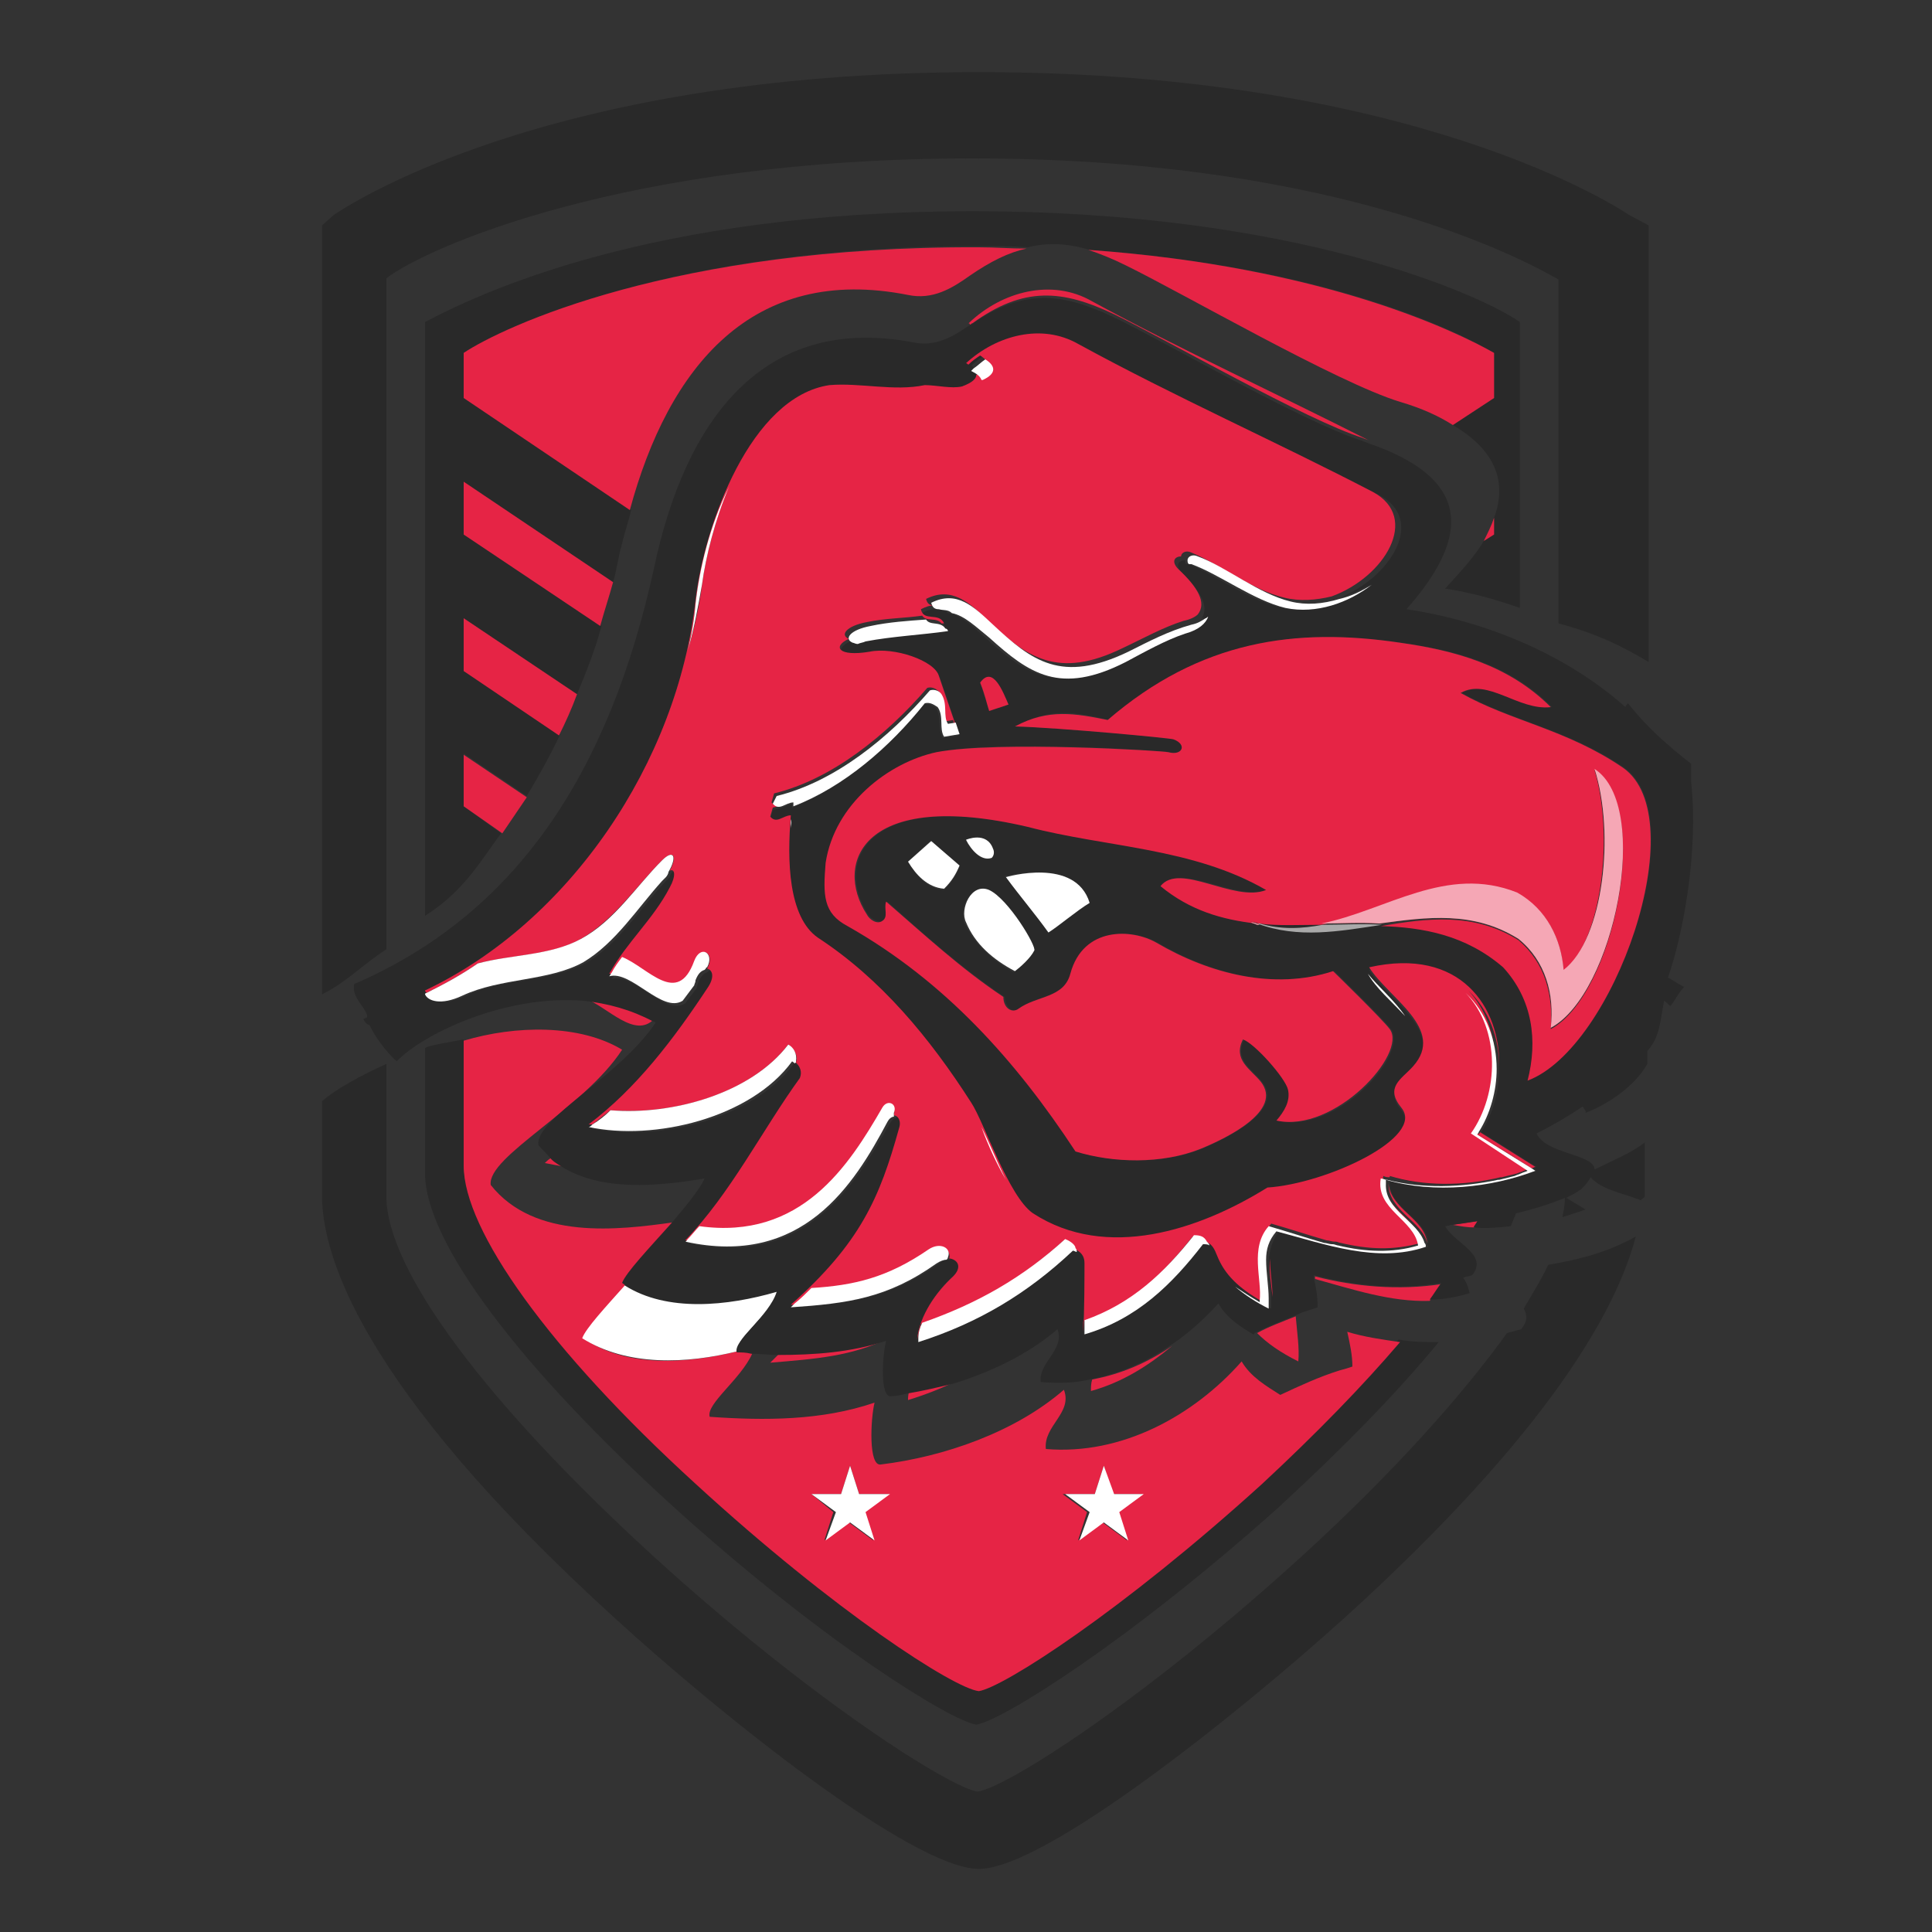 <?xml version="1.0" encoding="utf-8"?>
<!-- Generator: Adobe Illustrator 18.1.0, SVG Export Plug-In . SVG Version: 6.00 Build 0)  -->
<svg version="1.1" id="Layer_1" xmlns="http://www.w3.org/2000/svg" xmlns:xlink="http://www.w3.org/1999/xlink" x="0px" y="0px"
	 viewBox="0 0 150 150" enable-background="new 0 0 150 150" xml:space="preserve">
<rect x="0" y="0" width="150" height="150" fill="#333333" stroke="none"/>
<g>
	<path fill="none" d="M129.3,77.7c-0.3,1.5-0.3,2.7-1.3,3.9v1c1-1.7,2.1-3.7,3-5.9c-0.4,0.5-0.8,1-1.1,1.4
		C129.7,77.9,129.5,77.8,129.3,77.7z"/>
	<path fill="#292929" d="M30,21.6c3-2.3,18.4-9.3,45.5-9.3c27,0,41.5,7.1,45.5,9.4v26.7c3,0.8,5,1.8,7,3V17.5l-1.5-0.8
		C125.9,16.3,110,5.6,76,5.6c-34,0-49.5,10.7-50.1,11.1L25,17.5v59.7c2-1,3-2.2,5-3.5V21.6z"/>
	<path fill="#292929" d="M118.3,101.6c0.3,0.5,0.3,1-0.2,1.6c-0.4,0.1-0.7,0.2-1.1,0.3c-3.6,5-9,11-15.9,17.3
		c-12.4,11.3-23,18-25.2,18.3c-2.1-0.3-12.8-7-25.2-18.3C37.8,109,30,98.6,30,92.9V82.6c-2,0.9-4,2-5,2.9v7.3
		c0,4.4,2.7,14.6,22.7,32.8c8.3,7.6,23.2,19.5,28.3,19.5c5.1,0,20.1-12,28.4-19.5c16.2-14.7,21.2-24.2,22.6-29.6
		c-2.1,1.2-4.4,1.8-6.8,2.2C119.7,99.3,119,100.4,118.3,101.6z"/>
	<path fill="#292929" d="M97.9,115.1c-10.9,10-20.2,15.9-22,16.1c-1.9-0.3-11-6.1-21.9-16.1c-11.3-10.4-18-19.6-18-24.7v-9.7
		c-1,0.2-3,0.5-3,0.7v9.7c0,5.3,7.3,15,19.3,25.9c11.6,10.5,21.5,16.6,23.5,16.9c2-0.3,11.9-6.5,23.5-16.9c5-4.6,9.2-8.9,12.4-12.8
		c-1,0-2.1,0-3.1-0.2C105.7,107.4,102.2,111.2,97.9,115.1z"/>
	<path fill="#292929" d="M75.5,16.4C50.3,16.4,37,22.9,33,25v46.1c3-1.9,4.2-4.1,5.9-6.4L36,62.6v-4.1l4.9,3.3
		c0.9-1.5,1.8-3.1,2.6-4.8l-7.5-5V48l8.8,5.9c0.7-1.7,1.4-3.4,1.9-5.3L36,41.5v-4.1l11.6,7.8c0.3-1,0.4-2,0.7-3
		c0.2-0.9,0.5-1.7,0.7-2.6l-13-8.7v-3.5c3-2,16.3-8.3,40-8.3c1.3,0,2.5,0,3.8,0.1c1.6-0.4,3.1-0.3,4.8,0.2c18.2,1.3,28.4,6.2,31.4,8
		v3.5l-3.2,2.1c3.4,2,4.2,4.5,3.2,7.2v1.3l-0.8,0.5c-0.7,1.2-1.9,2.5-3,3.7c2,0.3,3.8,0.8,5.8,1.5V25C115,22.9,100.6,16.4,75.5,16.4
		z"/>
	<path fill="#E62445" d="M57.3,104.9c-4,1-8.7,1.3-12-1c0.3-0.8,1.8-2.4,3.4-4.2c-0.1-0.1-0.2-0.1-0.2-0.2c0.3-0.8,2.1-2.7,3.8-4.6
		C48,95.5,41.5,96.3,38.1,92c-0.3-2.2,7.2-5.9,10.2-10.5c-3.3-2-8.3-1.9-12.3-0.7v9.7c0,5,6.6,14.3,18,24.7
		c10.9,10,20.1,15.9,22,16.1c1.9-0.3,11.1-6.2,22-16.1c4.2-3.9,7.8-7.6,10.7-11c-1.4-0.2-2.8-0.4-4.1-0.8c0.2,0.9,0.4,1.8,0.4,2.7
		c-0.3,0.1-0.6,0.2-1,0.3c-1.6,0.5-3.1,1.2-4.6,1.9c-1.1-0.7-2.3-1.4-3-2.6c-3.7,4.2-9.3,7.3-15.2,6.8c-0.2-1.8,2.1-2.8,1.4-4.6
		c-3.8,3.3-9.3,5.2-14.2,5.8c-1,0.2-0.8-3.6-0.5-4.8c-4.1,1.4-8.5,1.4-12.8,1.1c-0.3-1,2.4-2.9,3.3-4.9
		C58.1,104.9,57.7,104.9,57.3,104.9C57.3,104.9,57.3,104.9,57.3,104.9z M85,116l0.7-2.2l0.7,2.2h2.3l-1.9,1.4l0.7,2.2l-1.9-1.4
		l-1.9,1.4l0.7-2.2l-1.9-1.4H85z M65.3,116l0.7-2.2l0.7,2.2h2.3l-1.9,1.4l0.7,2.2l-1.9-1.4l-1.9,1.4l0.7-2.2L63,116H65.3z"/>
	<path fill="#E62445" d="M102.1,99.1c0,0.1,0,0.1,0,0.2c2.9,0.8,5.9,1.8,8.9,1.7c0.3-0.4,0.6-0.9,0.9-1.3
		C108.6,100.2,105.2,99.9,102.1,99.1z"/>
	<path fill="#E62445" d="M60.6,105c-0.3,0.3-0.5,0.5-0.8,0.8c3.6-0.3,6.3-0.5,9.2-1.9c0,0,0,0,0,0C66.3,104.8,63.4,105,60.6,105z"/>
	<path fill="#E62445" d="M84.7,108c2.5-0.7,4.5-2,6.3-3.5c-1.9,1.3-4,2.2-6.2,2.6C84.7,107.4,84.7,107.7,84.7,108z"/>
	<path fill="#E62445" d="M112.8,95.1c0.6,0.1,1.1,0.2,1.7,0.2c0.1-0.2,0.2-0.3,0.3-0.5C114.2,94.9,113.5,95,112.8,95.1z"/>
	<path fill="#E62445" d="M100.8,105.7c0.1-1-0.1-2.3-0.2-3.5c-1,0.4-2.1,0.8-3,1.3C98.4,104.3,99.4,105,100.8,105.7z"/>
	<path fill="#E62445" d="M50.8,79.1c-1.7-1-3.5-1.5-5.4-1.6C47.2,78.2,49.3,80.7,50.8,79.1z"/>
	<path fill="#E62445" d="M70.5,108.7c1.3-0.4,2.6-0.9,3.8-1.5c-1.2,0.4-2.5,0.6-3.7,0.8C70.5,108.3,70.5,108.5,70.5,108.7z"/>
	<path fill="#E62445" d="M42.3,90.3c0.5,0.1,1.1,0.2,1.6,0.3c-0.4-0.2-0.7-0.5-1-0.7C42.7,89.9,42.5,90.1,42.3,90.3z"/>
	<path fill="#E62445" d="M86.5,24.4c4.1,2,14.9,8.2,19.3,9.6c0.2,0.1,0.3,0.1,0.5,0.2c-7.1-3.6-14.5-7-21.5-10.8
		c-3.1-1.8-7-0.8-9.6,1.7c0,0,0.1,0,0.1,0.1c0.1,0,0.1-0.1,0.2-0.1C79.5,22.2,82.5,22.5,86.5,24.4z"/>
	<path fill="#E62445" d="M36,27.4v3.5l12.9,8.7c3-11.1,9.5-19.1,21.6-16.7c1.9,0.4,3.4-0.5,4.8-1.5c1.6-1.1,3-1.8,4.4-2.1
		c-1.3,0-2.4-0.1-3.7-0.1C52.3,19.1,39,25.4,36,27.4z"/>
	<path fill="#E62445" d="M116,40.2c-0.2,0.6-0.5,1.2-0.8,1.8l0.8-0.5V40.2z"/>
	<path fill="#E62445" d="M116,27.4c-3-1.7-13.3-6.7-31.5-8c0.9,0.3,1.9,0.7,2.9,1.2c4.5,2.2,16.4,9.1,21.3,10.6
		c1.7,0.5,3,1.1,4.1,1.8l3.2-2.1V27.4z"/>
	<path fill="#E62445" d="M36,41.5l10.6,7.1c0.3-1.1,0.7-2.3,1-3.4L36,37.4V41.5z"/>
	<path fill="#E62445" d="M36,52.1l7.4,5c0.5-1,1-2.1,1.4-3.2L36,48V52.1z"/>
	<path fill="#E62445" d="M36,62.6l3,2.1c0.6-0.9,1.3-1.9,1.9-2.8L36,58.6V62.6z"/>
	<polygon fill="#FFFFFF" points="64.1,119.6 66,118.2 67.9,119.6 67.2,117.4 69.1,116 66.7,116 66,113.8 65.3,116 63,116 
		64.9,117.4 	"/>
	<polygon fill="#FFFFFF" points="83.8,119.6 85.7,118.2 87.6,119.6 86.9,117.4 88.8,116 86.5,116 85.7,113.8 85,116 82.7,116 
		84.6,117.4 	"/>
	<path fill="#FFFFFF" d="M57.3,104.9c-0.3-1,2.6-2.8,3.1-4.7c-3.8,1.1-8.5,1.6-11.8-0.5c-1.6,1.8-3.1,3.4-3.4,4.2
		C48.7,106.1,53.3,105.9,57.3,104.9z"/>
	<path fill="#292929" d="M117.7,91.1c-0.4,0.1-0.8,0.2-1.2,0.3C116.9,91.3,117.3,91.2,117.7,91.1z"/>
	<path fill="#292929" d="M103.6,96.4c-0.2,0-0.4-0.1-0.6-0.1C103.2,96.3,103.4,96.4,103.6,96.4z"/>
	<path fill="#292929" d="M104.1,96.5c-0.1,0-0.3-0.1-0.4-0.1C103.8,96.5,103.9,96.5,104.1,96.5z"/>
	<path fill="#292929" d="M102.7,71.8c-1.7,0-3.3,0.1-4.9-0.1C99.5,72.2,101.2,72.2,102.7,71.8z"/>
	<path fill="#292929" d="M107.9,91.3C107.9,91.4,107.9,91.4,107.9,91.3c2.7,0.8,5.7,0.8,8.6,0.1C113.6,92.1,110.5,92.2,107.9,91.3z"
		/>
	<path fill="#292929" d="M119.3,88c1.2-0.6,2.4-1.3,3.6-2.1c0,0.2,0.3,0.3,0.2,0.5c1.6-0.6,3.8-2,4.8-3.8v-1c1-1.1,1-2.4,1.3-3.9
		c0.2,0.1,0.3,0.3,0.5,0.4c0.4-0.5,0.6-1,1-1.4c0,0,0-0.1,0.1-0.1c0,0,0,0-0.1,0c-0.4-0.2-0.8-0.5-1.2-0.7c1.1-3.1,2.4-9.6,1.8-15.2
		c0-0.2,0-0.5,0-0.7c0-0.2,0-0.5,0-0.7c-1.8-1.4-3.5-2.9-4.9-4.7c-0.1,0.1-0.2,0.2-0.2,0.3c-4.6-4.1-10.9-6.7-17-7.6
		c4.4-5,5.8-9.9-3-12.9c-0.2-0.1-0.3-0.1-0.5-0.2c-4.5-1.4-15.3-7.7-19.3-9.6c-4-1.9-7-2.2-11,0.6c-0.1,0-0.1,0.1-0.2,0.1
		c-1.3,0.9-2.6,1.6-4.2,1.3c-11.8-2.3-17.8,6.1-20.2,17.4c-3.5,16.1-10.8,27-23.3,32.4c-0.2,1,0.7,1.6,1,2.4c0,0,0,0.1,0,0.2
		c-0.1,0-0.2,0.1-0.3,0.1c0.1,0.2,0.2,0.4,0.5,0.5c0.4,0.9,1.4,2.2,2.1,2.8c2-2.1,8.4-5.2,14.5-4.7c1.9,0.2,3.7,0.7,5.4,1.6
		c0.1,0,0.2,0.1,0.2,0.1c-2.8,4.2-9.4,7.5-9.1,9.5c0.3,0.4,0.7,0.7,1,1.1c0.3,0.3,0.7,0.5,1,0.7c3.3,1.9,7.8,1.3,10.9,0.8
		c-0.4,0.9-1.5,2.2-2.6,3.5c-1.7,1.9-3.5,3.8-3.8,4.6c0.1,0.1,0.2,0.1,0.2,0.2c3.3,2.1,8,1.6,11.8,0.5c-0.6,1.9-3.4,3.8-3.1,4.7
		c0,0,0,0,0,0c0.4,0,0.7,0,1.1,0.1c0.7,0,1.4,0.1,2.1,0.1c2.8,0,5.7-0.2,8.4-1.1c0,0,0,0,0,0c-0.3,1.1-0.5,4.5,0.4,4.3
		c0.4,0,0.8-0.1,1.2-0.2c1.2-0.2,2.5-0.5,3.7-0.8c2.9-0.9,5.8-2.3,8-4.2c0.6,1.6-1.5,2.6-1.3,4.1c1.3,0.1,2.6,0.1,3.8-0.2
		c2.2-0.4,4.3-1.3,6.2-2.6c1.4-0.9,2.7-2.1,3.8-3.3c0.6,1.1,1.7,1.8,2.7,2.4c0,0,0.1,0,0.1-0.1c1-0.5,2-0.9,3-1.3
		c0.3-0.1,0.6-0.3,1-0.4c0.3-0.1,0.6-0.2,0.9-0.3c0-0.8-0.1-1.5-0.3-2.3c0-0.1,0-0.1,0-0.2c3.1,0.8,6.5,1.2,9.9,0.6
		c-0.3,0.4-0.6,0.9-0.9,1.3c1.1,0,2.1-0.2,3.1-0.5c-0.1-0.4-0.2-0.8-0.5-1.2c0.2-0.1,0.5-0.1,0.7-0.2c1.3-1.6-1.4-2.5-2.1-3.8
		c0.2,0,0.4-0.1,0.5-0.1c0.7-0.1,1.3-0.2,2-0.3c-0.1,0.2-0.2,0.3-0.3,0.5c1,0.1,2,0,2.9-0.1c0.1-0.3,0.3-0.7,0.4-1
		c1.3-0.3,2.6-0.7,3.8-1.2c0,0.5-0.1,1-0.2,1.5c0.6-0.2,1.3-0.4,1.8-0.6l-1.5-0.9c0.4-0.2,0.8-0.4,1.2-0.7c0.4-0.4,0.6-0.7,0.7-0.9
		c0.8,1,2.8,1.3,3.9,1.8c0-0.1,0.3-0.2,0.3-0.3v-4.2c-1,0.8-2.7,1.5-3.9,2.1C123.8,89.6,120,89.6,119.3,88z M118.7,83.8
		c0.7-3.1,0.4-6.3-1.9-8.8c-2.9-2.5-6.2-3.1-9.5-3.2c-3.2,0.5-6.5,1.1-9.7-0.1c-2.6-0.3-5.1-1-7.4-2.9c1.5-1.9,5.7,1.2,8.2,0.3
		c-5.7-3.3-12.3-3.3-18.5-4.9c-12.8-3-15.1,2.8-12.5,6.8c0.2,0.3,0.8,0.7,1.2,0.5c0.5-0.3,0.1-1,0.3-1.5c2.9,2.6,5.8,5.2,9.1,7.4
		c0.1,1,0.8,1.3,1.2,0.9c1.3-1.1,3.5-0.8,4-2.7c1-3.7,4.8-3.5,6.7-2.4c4.1,2.4,9.1,3.7,13.7,2.2c0,0,3.8,3.7,4.4,4.5
		c1.4,2-4.3,8.2-8.8,7.1c0.6-0.7,1.1-1.5,0.9-2.4c-0.2-1-2.6-3.6-3.5-3.9c-0.8,1.6,0.6,2.3,1.4,3.3c1.7,2.2-2.6,4.3-4.7,5.2
		c-3,1.2-6.8,1.1-9.7,0.2c-4.7-7-10.1-13.2-17.7-17.5c-1.9-1.1-1.9-2.5-1.7-4.9c0.7-4.6,4.9-7.8,8.6-8.6c4.7-1,17.7-0.1,18,0
		c1.1,0.3,1.5-0.6,0.4-1c-0.3-0.1-8.8-0.9-12.3-1c2.6-1.5,4.7-1.1,7.2-0.5c7.2-6.2,14.6-7.2,22.7-6c4.3,0.6,8.4,1.7,11.7,5
		c-2.4,0.3-4.8-2.3-7-1.1c3.9,2.2,8.2,2.8,12.6,5.8C131.6,63.5,125.3,81.4,118.7,83.8z M106.2,75.6
		C106.2,75.6,106.2,75.6,106.2,75.6c0.8,1.1,2.1,2.2,3,3.3C108.2,77.7,106.9,76.6,106.2,75.6z M78.7,75.5c-1.6-0.9-3-2.1-3.8-3.8
		c-0.5-1.1,0.4-3.1,1.8-2.5c1.6,0.7,3.7,4.4,3.5,4.7C80,74.4,79.2,75.1,78.7,75.5z M74.5,67.3c-0.3,0.7-0.6,1.2-1.2,1.8
		C72,69,71.1,68,70.5,66.9l1.7-1.6L74.5,67.3z M75,65.3c0,0,1.6-0.7,2.1,0.7c0.1,0.2,0,0.4-0.1,0.7C76.2,66.9,75.4,66,75,65.3z
		 M84.5,70c-1,0.7-2.4,1.8-3.2,2.3c-1-1.4-2.1-2.8-3.3-4.3C78.1,68.1,83.5,66.5,84.5,70z M61.4,64.3c0-0.2,0-0.4,0-0.6l0,0
		C61.5,63.9,61.4,64.1,61.4,64.3z M78.3,54.7l-1.5,0.5c-0.2-0.7-0.4-1.2-0.7-2.2C77.1,51.6,77.9,53.8,78.3,54.7z M107.9,91.6
		c0,0.1,0,0.2,0,0.3c0.1,2,2.8,2.7,3,4.6c0,0,0,0-0.1,0c0,0.1,0,0.2,0.1,0.3c-3.8,1.3-7.7-0.2-11.6-1.2c-0.5,0.6-0.7,1.4-0.8,2.2
		c0,1,0.2,2.1,0.2,3c0,0.3,0,0.6,0,0.8c-1.1-0.5-1.9-1.1-2.6-1.7c0.5,0.4,1.2,0.8,1.9,1.2c0,0,0-0.1,0-0.1c-1.7-0.9-2.8-2-3.4-3.5
		c-0.2-0.5-0.4-1-1-1.1c0.1,0.1,0.1,0.2,0.2,0.3c-0.1-0.1-0.3-0.1-0.5-0.1c-2.4,3.1-5.1,5.8-9.2,7c0-0.1,0-0.2,0-0.3c0,0,0,0,0,0
		c0.1-1.4,0.1-4.7,0.1-5.3c0-0.4-0.1-0.8-0.7-1.1c0,0.1,0.1,0.2,0.1,0.3c-0.1-0.1-0.2-0.1-0.3-0.1c-3.5,3.3-7.3,5.6-12,7.1
		c0-0.1,0-0.2,0-0.3c0,0,0,0,0,0c0.2-1.9,1.4-3.7,2.8-4.9c0.8-0.7,0.4-1.3-0.3-1.4c0,0.1,0,0.2-0.1,0.2c-0.3,0-0.6,0.1-0.8,0.3
		c-3.8,2.7-6.9,3.1-11.3,3.4c0.1-0.1,0.2-0.2,0.3-0.3c-0.1,0-0.2,0-0.3,0c5.3-4.8,6.9-8.2,8.4-13.7c0.2-0.6-0.1-1-0.4-1
		c0,0,0,0.1,0,0.1c0,0.1,0,0.1,0,0.2c-0.2,0-0.3,0.1-0.5,0.4c-2.7,4.8-6.6,11.3-15.7,9.3c0.1-0.1,0.1-0.2,0.2-0.2
		c-0.1,0-0.1,0-0.2,0c3.5-3.6,5.9-8.7,8.9-12.6c0.1-0.4,0-0.9-0.3-1.2c0,0,0,0.1,0,0.1c0,0,0,0.1-0.1,0.1c-0.1-0.1-0.2-0.1-0.2-0.2
		c-3.2,4.4-10.7,6.2-15.8,5.1c0.1-0.1,0.2-0.1,0.3-0.2c-0.1,0-0.2,0-0.3,0c3.7-2.8,6.6-6.7,9.3-10.7c0.5-0.7,0.3-1.3-0.1-1.4
		c0,0,0,0.1-0.1,0.1c0,0-0.1,0.1-0.1,0.1c-0.2,0-0.5,0.3-0.7,0.8c0,0.1-0.1,0.2-0.1,0.4c-0.3,0.4-0.6,0.8-0.9,1.2
		c-1.6,1-4-2.4-5.7-1.9c0.1-0.1,0.1-0.2,0.2-0.3c-0.1,0-0.1,0-0.2,0c1.4-2.5,3.4-4.1,4.7-6.7c0.4-0.9,0.4-1.4,0-1.3
		c-0.1,0.1-0.2,0.3-0.2,0.4c-0.1,0.1-0.2,0.2-0.3,0.3c-2,2.1-3.6,4.8-6.1,6.3c-2.8,1.6-6.5,1.2-9.4,2.6c-1.7,0.8-2.6,0.5-2.9-0.1
		c0,0,0.1,0,0.1-0.1C33.1,77.1,33,77,33,76.9c11.2-5.3,19.6-17.7,21-30.3c0.7-5.9,4.3-15.9,10.9-16.4c2.4-0.2,5,0.5,7.4,0
		c0.8-0.1,2.1,0.3,2.9,0.1c0.8-0.2,1.1-0.5,1.1-0.9c0,0,0,0-0.1,0c-0.1-0.2-0.4-0.5-0.8-0.7c0.1-0.1,0.1-0.1,0.2-0.2
		c-0.1,0-0.1-0.1-0.2-0.1c2.4-2.2,5.9-3.1,8.7-1.5c7.5,4.1,15.4,7.6,22.9,11.5c3.8,1.9,1,6.5-3.2,8.1c0.9-0.3,1.7-0.6,2.5-1.1
		c-1.8,1.4-4.3,2.3-6.7,1.8c-2.5-0.5-5.1-2.5-7.3-3.4c-0.1,0-0.1,0-0.2,0c-0.1-0.1-0.1-0.2-0.1-0.3c-0.5,0-0.8,0.4-0.2,1
		c1.4,1.4,2.1,2.6,1.5,3.5c0.1,0,0.2-0.1,0.2-0.1c-0.2,0.5-0.7,1-1.8,1.3c-1.6,0.5-3.1,1.4-4.6,2.2c-5.1,2.6-7.5,0.9-10.6-1.9
		c-0.9-0.8-1.8-1.7-2.9-1.9c-0.3-0.3-0.7-0.2-1-0.3c-0.3,0-0.7,0.1-1,0.3c0.2,1,1.4,0.1,1.8,1.1c-0.1,0-0.1,0-0.2,0
		c0.1,0.1,0.1,0.1,0.2,0.2c-2.1,0.4-4.3,0.4-6.4,0.8c-0.2,0-0.4,0.1-0.6,0.2c-0.2,0-0.3-0.1-0.4-0.1c-1.3,0.6-0.8,1.4,1.6,1
		c1.9-0.4,5.1,0.7,5.4,1.9l1.4,4.1l-0.1,0l0.1,0.3l-1.2,0.2c-0.4-0.6-0.1-1.5-0.5-2.3c-0.2-0.2-0.6-0.4-1-0.3
		c-2.7,3.4-6.3,6.5-10.2,8c0-0.1,0-0.2,0-0.3c-0.5,0.2-1,0.4-1.5,0.5l-0.2,0.7c0.5,0.6,1-0.1,1.6-0.1c-0.3,3.5-0.3,7.9,2.1,9.5
		c4.9,3.3,8.7,7.8,11.9,12.8c1,1.5,2.8,7.3,4.8,8.6c5.7,3.7,12.8,1.3,18.2-2c4.6-0.3,12.3-3.8,10.4-6.2c-1.3-1.6,0-2.2,0.9-3.2
		c2.6-2.9-1.9-5.3-3.4-7.7c7.1-1.6,10.2,3.1,10.1,7.7c0,1.7-0.5,3.5-1.4,4.9l4.3,2.7c-0.1,0-0.2,0.1-0.3,0.1l0.3,0.2
		C115.8,92.2,111.4,92.7,107.9,91.6z"/>
	<path fill="#292929" d="M118.2,91c0.2-0.1,0.3-0.1,0.5-0.2l0,0C118.5,90.9,118.4,90.9,118.2,91z"/>
	<path fill="#E62445" d="M98.8,100.7c0-0.9-0.2-2-0.2-3C98.5,98.7,98.7,99.7,98.8,100.7z"/>
	<path fill="#E62445" d="M98.7,95c1.4,0.4,2.9,0.9,4.3,1.3c0.2,0,0.4,0.1,0.6,0.1c0,0,0,0,0.1,0c0.1,0,0.3,0.1,0.4,0.1
		c2.1,0.5,4.1,0.6,6.2,0c-0.2-2-3.3-2.8-2.9-5.2c0.2,0.1,0.3,0.1,0.5,0.1c0,0,0,0,0-0.1c2.6,0.8,5.7,0.8,8.6,0.1c0,0,0.1,0,0.1,0
		c0.4-0.1,0.8-0.2,1.2-0.3c0.2-0.1,0.3-0.1,0.5-0.2c0.2-0.1,0.3-0.1,0.5-0.2l-4.4-2.9c2.3-3.1,2.3-8-0.4-10.9
		c1.6,1.5,2.4,3.7,2.4,5.9c0.1-4.6-3-9.3-10.1-7.7c1.5,2.4,6,4.8,3.4,7.7c-0.9,1-2.2,1.6-0.9,3.2c1.9,2.3-5.8,5.9-10.4,6.2
		c-5.3,3.3-12.5,5.7-18.2,2c-1.9-1.3-3.8-7.1-4.8-8.6c-3.2-5-7-9.6-11.9-12.8c-2.3-1.6-2.4-6-2.1-9.5c-0.6,0-1.1,0.7-1.6,0.1
		l0.2-0.7c0.5-0.1,1-0.3,1.5-0.5c0,0,0,0,0,0c-0.6,0-1.1,0.7-1.6,0.1l0.2-0.7c4.5-1.1,8.7-4.5,11.9-8.2c0.4-0.1,0.7,0.1,0.9,0.3
		c0.5,0.8,0.1,1.7,0.5,2.3l0.6-0.1l0.2,0.7l0.1,0l-1.4-4.1c-0.3-1.2-3.5-2.3-5.4-1.9c-2.4,0.4-2.9-0.4-1.6-1c-0.7-0.3-0.2-1,1.4-1.3
		c1.4-0.3,2.9-0.3,4.3-0.5c0.3,0.5,1.1,0.1,1.5,0.6c0.1,0,0.1,0,0.2,0c-0.4-0.9-1.6-0.1-1.8-1.1c0.4-0.2,0.7-0.3,1-0.3
		c-0.3,0-0.5-0.1-0.6-0.5c2-1,3.4,0.3,4.8,1.7c3,2.8,5.4,4.6,10.5,2.1c1.5-0.7,3.1-1.6,4.7-2.1c0.5-0.1,0.9-0.3,1.1-0.5
		c0.7-0.9,0-2.1-1.5-3.5c-0.6-0.6-0.3-1,0.2-1c0-0.3,0.4-0.5,0.8-0.3c2.2,0.9,4.7,2.9,7.2,3.5c1.2,0.3,2.5,0.2,3.7-0.1
		c4.1-1.5,6.9-6.1,3.2-8.1c-7.5-3.9-15.4-7.4-22.9-11.5c-2.8-1.6-6.3-0.7-8.7,1.5c0.1,0,0.1,0.1,0.2,0.1c0.3-0.3,0.6-0.5,0.9-0.7
		c0.8,0.5,0.9,1.1-0.3,1.5c0,0.3-0.3,0.6-1.1,0.9c-0.8,0.2-2-0.1-2.9-0.1c-2.4,0.5-5-0.2-7.4,0C58.3,30.8,54.7,40.7,54,46.6
		c-1.4,12.6-9.8,25-21,30.3c0,0.1,0.1,0.1,0.1,0.2c1.4-0.7,2.7-1.4,4-2.3c2.7-0.7,5.7-0.6,8-1.9c2.6-1.5,4.3-4.1,6.3-6.1
		c0.9-0.9,1.2-0.3,0.6,0.8c0,0,0,0,0,0c0.4-0.2,0.5,0.4,0,1.3c-1.3,2.5-3.3,4.2-4.7,6.7c0.1,0,0.1,0,0.2,0c0.3-0.4,0.5-0.8,0.8-1.2
		c2,0.8,4.3,3.9,5.6,0.3c0.5-1.4,1.7-0.7,1,0.5c0.4,0.1,0.6,0.6,0.1,1.4c-2.7,4.1-5.6,7.9-9.3,10.7c0.1,0,0.2,0,0.3,0
		c0.5-0.4,0.9-0.7,1.4-1.1c4.9,0.4,10.9-1.3,13.8-5.1c0.4,0.3,0.8,0.8,0.6,1.4c0.3,0.3,0.5,0.7,0.3,1.2c-2.9,4-5.4,9-8.9,12.6
		c0.1,0,0.1,0,0.2,0c0.3-0.3,0.6-0.6,0.9-1c7.9,1.1,11.6-4.8,14.2-9.2c0.4-0.7,1.1-0.4,0.9,0.5c0.3,0,0.6,0.4,0.4,1
		c-1.5,5.4-3,8.9-8.4,13.7c0.1,0,0.2,0,0.3,0c0.5-0.4,0.9-0.8,1.3-1.2c3.3-0.3,5.9-0.8,9.1-3c0.8-0.6,1.8-0.1,1.6,0.6
		c0.7,0.1,1,0.7,0.3,1.4c-1.3,1.2-2.6,3-2.8,4.9c0,0,0,0,0,0c0.1-0.4,0.2-0.8,0.3-1.2c4.2-1.4,7.8-3.5,11.1-6.5
		c0.5,0.2,0.8,0.5,0.9,0.7c0.6,0.3,0.7,0.7,0.7,1.1c0,0.6,0,3.9-0.1,5.3c0,0,0,0,0,0c0-0.2,0-0.5,0-0.8c3.7-1.2,6.2-3.7,8.5-6.6
		c0.5,0,0.7,0.2,0.9,0.4c0.6,0.1,0.8,0.6,1,1.1c0.6,1.5,1.7,2.5,3.4,3.5C98.2,99.1,97.3,96.7,98.7,95z M54,46.9
		c0.3-2.6,1.2-6,2.6-9.1c-1.1,2.6-1.8,5.4-2.1,7.6c-0.2,1.7-0.6,3.4-1.1,5.1C53.7,49.3,53.9,48.1,54,46.9z M78.1,91.6
		c-0.7-1.2-1.3-2.8-1.9-4.1C76.7,88.7,77.4,90.3,78.1,91.6z"/>
	<path fill="#E62445" d="M118.9,90.7c0.1,0,0.2-0.1,0.3-0.1l-4.3-2.7c0,0.1-0.1,0.1-0.1,0.2L118.9,90.7z"/>
	<path fill="#E62445" d="M110.8,96.5C110.9,96.5,110.9,96.5,110.8,96.5c-0.2-1.9-2.8-2.6-3-4.6C107.8,94,110.4,94.8,110.8,96.5z"/>
	<path fill="#FFFFFF" d="M61.4,64.3c0-0.2,0-0.4,0-0.7l0,0C61.5,63.9,61.4,64.1,61.4,64.3z"/>
	<path fill="#FFFFFF" d="M106.2,75.6C106.2,75.6,106.2,75.6,106.2,75.6c0.6,1.1,1.9,2.2,2.9,3.3C108.3,77.7,107,76.6,106.2,75.6z"/>
	<path fill="#FFFFFF" d="M78.1,91.6c-0.7-1.4-1.3-2.9-1.9-4.1C76.7,88.9,77.4,90.4,78.1,91.6z"/>
	<path fill="#FFFFFF" d="M87.6,50.6c-5.2,2.5-7.5,0.7-10.5-2.1c-1.5-1.4-2.8-2.7-4.8-1.7c0.1,0.4,0.3,0.5,0.6,0.5
		c0.3,0.1,0.7,0,1,0.3c1,0.2,1.9,1.1,2.9,1.9c3.1,2.8,5.5,4.5,10.6,1.9c1.5-0.8,3.1-1.7,4.6-2.2c1.1-0.3,1.6-0.8,1.8-1.3
		c-0.1,0-0.1,0.1-0.2,0.1c-0.3,0.2-0.6,0.4-1.1,0.5C90.7,49,89.2,49.8,87.6,50.6z"/>
	<path fill="#FFFFFF" d="M71.9,48.1c-1.4,0.1-2.9,0.2-4.3,0.5c-1.6,0.3-2.1,1-1.4,1.3c0.1,0,0.2,0.1,0.4,0.1
		c0.2-0.1,0.4-0.1,0.6-0.2c2.1-0.4,4.3-0.5,6.4-0.8c0-0.1-0.1-0.2-0.2-0.2C73,48.2,72.2,48.6,71.9,48.1z"/>
	<path fill="#FFFFFF" d="M54.5,45.4c0.3-2.2,1-5,2.1-7.6c-1.5,3-2.3,6.4-2.6,9.1c-0.1,1.2-0.3,2.4-0.6,3.6
		C53.9,48.8,54.2,47.1,54.5,45.4z"/>
	<path fill="#FFFFFF" d="M53.9,74.6c-1.3,3.6-3.6,0.5-5.6-0.3c-0.3,0.4-0.6,0.8-0.8,1.2c-0.1,0.1-0.1,0.2-0.2,0.3
		c1.7-0.5,4.1,2.9,5.7,1.9c0.3-0.4,0.6-0.8,0.9-1.2c0-0.1,0.1-0.2,0.1-0.4c0.2-0.5,0.4-0.7,0.7-0.8c0,0,0.1-0.1,0.1-0.1
		c0,0,0-0.1,0.1-0.1C55.5,74,54.4,73.3,53.9,74.6z"/>
	<path fill="#FFFFFF" d="M74.2,56.1l-0.6,0.1c-0.4-0.6,0-1.5-0.5-2.3c-0.2-0.3-0.6-0.4-0.9-0.3c-3.2,3.7-7.4,7.1-11.9,8.2L60,62.4
		c0.5,0.6,1-0.1,1.6-0.1c0,0,0,0,0,0c0,0.1,0,0.2,0,0.3c3.9-1.5,7.5-4.6,10.2-8c0.4-0.1,0.7,0.1,1,0.3c0.5,0.7,0.1,1.7,0.5,2.3
		l1.2-0.2l-0.1-0.3L74.2,56.1z"/>
	<path fill="#FFFFFF" d="M100.2,46.7c-2.5-0.6-5-2.7-7.2-3.5c-0.4-0.2-0.8,0-0.8,0.3c0,0.1,0,0.2,0.1,0.3c0.1,0,0.1,0,0.2,0
		c2.2,0.8,4.8,2.8,7.3,3.4c2.4,0.5,4.9-0.4,6.7-1.8c-0.8,0.5-1.6,0.9-2.5,1.1C102.7,46.9,101.4,47,100.2,46.7z"/>
	<path fill="#FFFFFF" d="M61.2,81.1c-2.9,3.8-9,5.5-13.8,5.1c-0.4,0.4-0.9,0.8-1.4,1.1c-0.1,0.1-0.2,0.2-0.3,0.2
		c5.1,1.1,12.6-0.7,15.8-5.1c0.1,0.1,0.2,0.1,0.2,0.2c0,0,0-0.1,0.1-0.1c0,0,0-0.1,0-0.1C61.9,81.8,61.6,81.3,61.2,81.1z"/>
	<path fill="#FFFFFF" d="M76.5,27.9c-0.3,0.2-0.6,0.5-0.9,0.7c-0.1,0.1-0.1,0.1-0.2,0.2c0.4,0.2,0.7,0.4,0.8,0.7c0,0,0,0,0.1,0
		C77.4,29,77.3,28.4,76.5,27.9z"/>
	<path fill="#FFFFFF" d="M68.5,86c-2.6,4.5-6.3,10.3-14.2,9.2c-0.3,0.3-0.6,0.7-0.9,1c-0.1,0.1-0.1,0.2-0.2,0.2
		c9.1,2,13.1-4.4,15.7-9.3c0.1-0.2,0.3-0.4,0.5-0.4c0-0.1,0-0.1,0-0.2c0,0,0-0.1,0-0.1C69.7,85.7,68.9,85.3,68.5,86z"/>
	<path fill="#FFFFFF" d="M51.4,66.8c-2,2-3.7,4.7-6.3,6.1c-2.4,1.3-5.4,1.2-8,1.9c-1.3,0.9-2.6,1.6-4,2.3c0,0-0.1,0-0.1,0.1
		c0.2,0.5,1.2,0.9,2.9,0.1c3-1.4,6.7-1.1,9.4-2.6c2.5-1.5,4.2-4.2,6.1-6.3c0.1-0.1,0.2-0.2,0.3-0.3c0.1-0.1,0.2-0.3,0.2-0.4
		c0,0,0,0,0,0C52.6,66.5,52.3,65.9,51.4,66.8z"/>
	<path fill="#FFFFFF" d="M72.1,97c-3.2,2.2-5.8,2.8-9.1,3c-0.4,0.4-0.8,0.8-1.3,1.2c-0.1,0.1-0.2,0.2-0.3,0.3
		c4.4-0.3,7.5-0.7,11.3-3.4c0.3-0.2,0.6-0.3,0.8-0.3c0.1-0.1,0.1-0.2,0.1-0.2C73.9,96.9,73,96.4,72.1,97z"/>
	<path fill="#FFFFFF" d="M119.2,90.9l-0.3-0.2l-4.2-2.6c0-0.1,0.1-0.1,0.1-0.2c0.9-1.4,1.4-3.2,1.4-4.9c0-2.2-0.8-4.4-2.4-5.9
		c2.7,2.8,2.6,7.8,0.4,10.9l4.4,2.9l0,0c-0.2,0.1-0.3,0.1-0.5,0.2c-0.2,0.1-0.3,0.1-0.5,0.2c-0.4,0.1-0.8,0.2-1.2,0.3
		c0,0-0.1,0-0.1,0c-2.8,0.6-5.9,0.7-8.6,0c-0.2,0-0.3-0.1-0.5-0.1c-0.4,2.4,2.6,3.2,2.9,5.2c-2,0.6-4.1,0.5-6.2,0
		c-0.1,0-0.3-0.1-0.4-0.1c0,0,0,0-0.1,0c-0.2,0-0.4-0.1-0.6-0.1c-1.4-0.4-2.9-0.9-4.3-1.3c-1.5,1.7-0.5,4.1-0.7,5.8c0,0,0,0.1,0,0.1
		c-0.7-0.4-1.3-0.8-1.9-1.2c0.7,0.6,1.6,1.2,2.6,1.7c0-0.3,0-0.5,0-0.8c0-0.9-0.2-2-0.2-3c0-0.8,0.2-1.5,0.8-2.2
		c3.8,1,7.8,2.5,11.6,1.2c0-0.1,0-0.2-0.1-0.3c-0.5-1.7-3.1-2.5-3-4.6c0-0.1,0-0.2,0-0.3C111.4,92.7,115.8,92.2,119.2,90.9z"/>
	<path fill="#FFFFFF" d="M92.7,95.9c-2.3,2.9-4.8,5.3-8.5,6.6c0,0.3,0,0.6,0,0.8c0,0.1,0,0.2,0,0.3c4.1-1.2,6.8-3.9,9.2-7
		c0.2,0,0.4,0,0.5,0.1c0-0.1-0.1-0.2-0.2-0.3C93.5,96,93.2,95.9,92.7,95.9z"/>
	<path fill="#FFFFFF" d="M82.7,96.2c-3.3,3-6.8,5-11.1,6.5c-0.2,0.4-0.3,0.8-0.3,1.2c0,0.1,0,0.2,0,0.3c4.7-1.5,8.5-3.8,12-7.1
		c0.1,0,0.2,0.1,0.3,0.1c0-0.1,0-0.2-0.1-0.3C83.5,96.7,83.2,96.4,82.7,96.2z"/>
	<path fill="#E62445" d="M76.1,53c0.4,1,0.5,1.6,0.7,2.2l1.5-0.5C77.9,53.8,77.1,51.6,76.1,53z"/>
	<path fill="#E62445" d="M126,59.6c-4.4-3-8.7-3.6-12.6-5.8c2.1-1.2,4.5,1.4,7,1.1c-3.3-3.3-7.5-4.4-11.7-5
		c-8.1-1.2-15.5-0.2-22.7,6c-2.5-0.5-4.6-0.9-7.2,0.5c3.5,0.1,12,0.9,12.3,1c1.1,0.4,0.7,1.3-0.4,1c-0.3-0.1-13.3-0.9-18,0
		c-3.7,0.8-7.9,4-8.6,8.6c-0.2,2.5-0.2,3.9,1.7,4.9c7.6,4.3,13.1,10.5,17.7,17.5c2.9,0.9,6.7,1,9.7-0.2c2.2-0.9,6.4-3,4.7-5.2
		c-0.8-1-2.2-1.7-1.4-3.3c0.9,0.3,3.3,3,3.5,3.9c0.2,0.9-0.3,1.7-0.9,2.4c4.5,1,10.2-5.2,8.8-7.1c-0.6-0.8-4.4-4.5-4.4-4.5
		c-4.6,1.5-9.6,0.2-13.7-2.2c-1.9-1.1-5.7-1.3-6.7,2.4c-0.5,1.9-2.6,1.7-4,2.7c-0.5,0.4-1.2,0-1.2-0.9c-3.3-2.2-6.1-4.8-9.1-7.4
		c-0.2,0.5,0.2,1.2-0.3,1.5c-0.4,0.3-1-0.1-1.2-0.5c-2.6-4-0.3-9.8,12.5-6.8c6.1,1.6,12.8,1.6,18.5,4.9c-2.5,1-6.7-2.2-8.2-0.3
		c2.3,1.9,4.8,2.6,7.4,2.9c-0.2-0.1-0.3-0.1-0.5-0.2c0.2,0.1,0.5,0.1,0.7,0.2c1.6,0.2,3.3,0.1,4.9,0.1c5-1,9.6-4.6,15.2-2.4
		c2.3,1.2,3.4,3.5,3.6,6c3-2.4,3.9-10.6,2.4-15.6c4.5,2.9,1.5,17.5-3.4,20.1c0.2-2.6-0.4-5.1-2.5-6.9c-3.5-2.2-7.1-1.7-10.7-1.1
		c3.3,0.1,6.6,0.7,9.5,3.2c2.3,2.5,2.7,5.7,1.9,8.8C125.3,81.4,131.6,63.5,126,59.6z"/>
	<path fill="#FFFFFF" d="M80.3,73.8c0.2-0.3-2-4-3.5-4.7c-1.4-0.6-2.3,1.5-1.8,2.5c0.7,1.7,2.1,2.9,3.8,3.8
		C79.2,75.1,80,74.4,80.3,73.8z"/>
	<path fill="#FFFFFF" d="M77,66.6c0.2-0.2,0.2-0.5,0.1-0.7c-0.5-1.4-2.1-0.7-2.1-0.7C75.4,66,76.2,66.9,77,66.6z"/>
	<path fill="#FFFFFF" d="M70.5,66.9c0.6,1,1.5,2,2.8,2.1c0.6-0.6,0.9-1.1,1.2-1.8l-2.2-1.9L70.5,66.9z"/>
	<path fill="#FFFFFF" d="M78.1,68.1c1.1,1.5,2.3,2.9,3.3,4.3c0.8-0.5,2.2-1.7,3.2-2.3C83.5,66.5,78.1,68.1,78.1,68.1z"/>
	<path fill="#292929" d="M102.7,71.8c-1.6,0.3-3.2,0.4-4.9-0.1c-0.1,0-0.2,0-0.2,0c3.2,1.2,6.4,0.6,9.7,0.1
		C105.8,71.7,104.2,71.8,102.7,71.8z"/>
	<path opacity="0.6" fill="#FFFFFF" d="M102.7,71.8c-1.6,0.3-3.2,0.4-4.9-0.1c-0.1,0-0.2,0-0.2,0c3.2,1.2,6.4,0.6,9.7,0.1
		C105.8,71.7,104.2,71.8,102.7,71.8z"/>
	<path fill="#E62445" d="M97.1,71.6c0.2,0.1,0.3,0.1,0.5,0.2c0.1,0,0.2,0,0.2,0C97.6,71.7,97.3,71.6,97.1,71.6z"/>
	<path opacity="0.6" fill="#FFFFFF" d="M97.1,71.6c0.2,0.1,0.3,0.1,0.5,0.2c0.1,0,0.2,0,0.2,0C97.6,71.7,97.3,71.6,97.1,71.6z"/>
	<path fill="#E62445" d="M117.9,72.9c2.1,1.7,2.8,4.3,2.5,6.9c4.9-2.6,7.9-17.2,3.4-20.1c1.6,5,0.7,13.2-2.4,15.6
		c-0.2-2.4-1.3-4.7-3.6-6c-5.5-2.2-10.2,1.4-15.2,2.4c1.5,0,3-0.1,4.5,0C110.8,71.2,114.4,70.7,117.9,72.9z"/>
	<path opacity="0.6" fill="#FFFFFF" d="M117.9,72.9c2.1,1.7,2.8,4.3,2.5,6.9c4.9-2.6,7.9-17.2,3.4-20.1c1.6,5,0.7,13.2-2.4,15.6
		c-0.2-2.4-1.3-4.7-3.6-6c-5.5-2.2-10.2,1.4-15.2,2.4c1.5,0,3-0.1,4.5,0C110.8,71.2,114.4,70.7,117.9,72.9z"/>
</g>
</svg>
